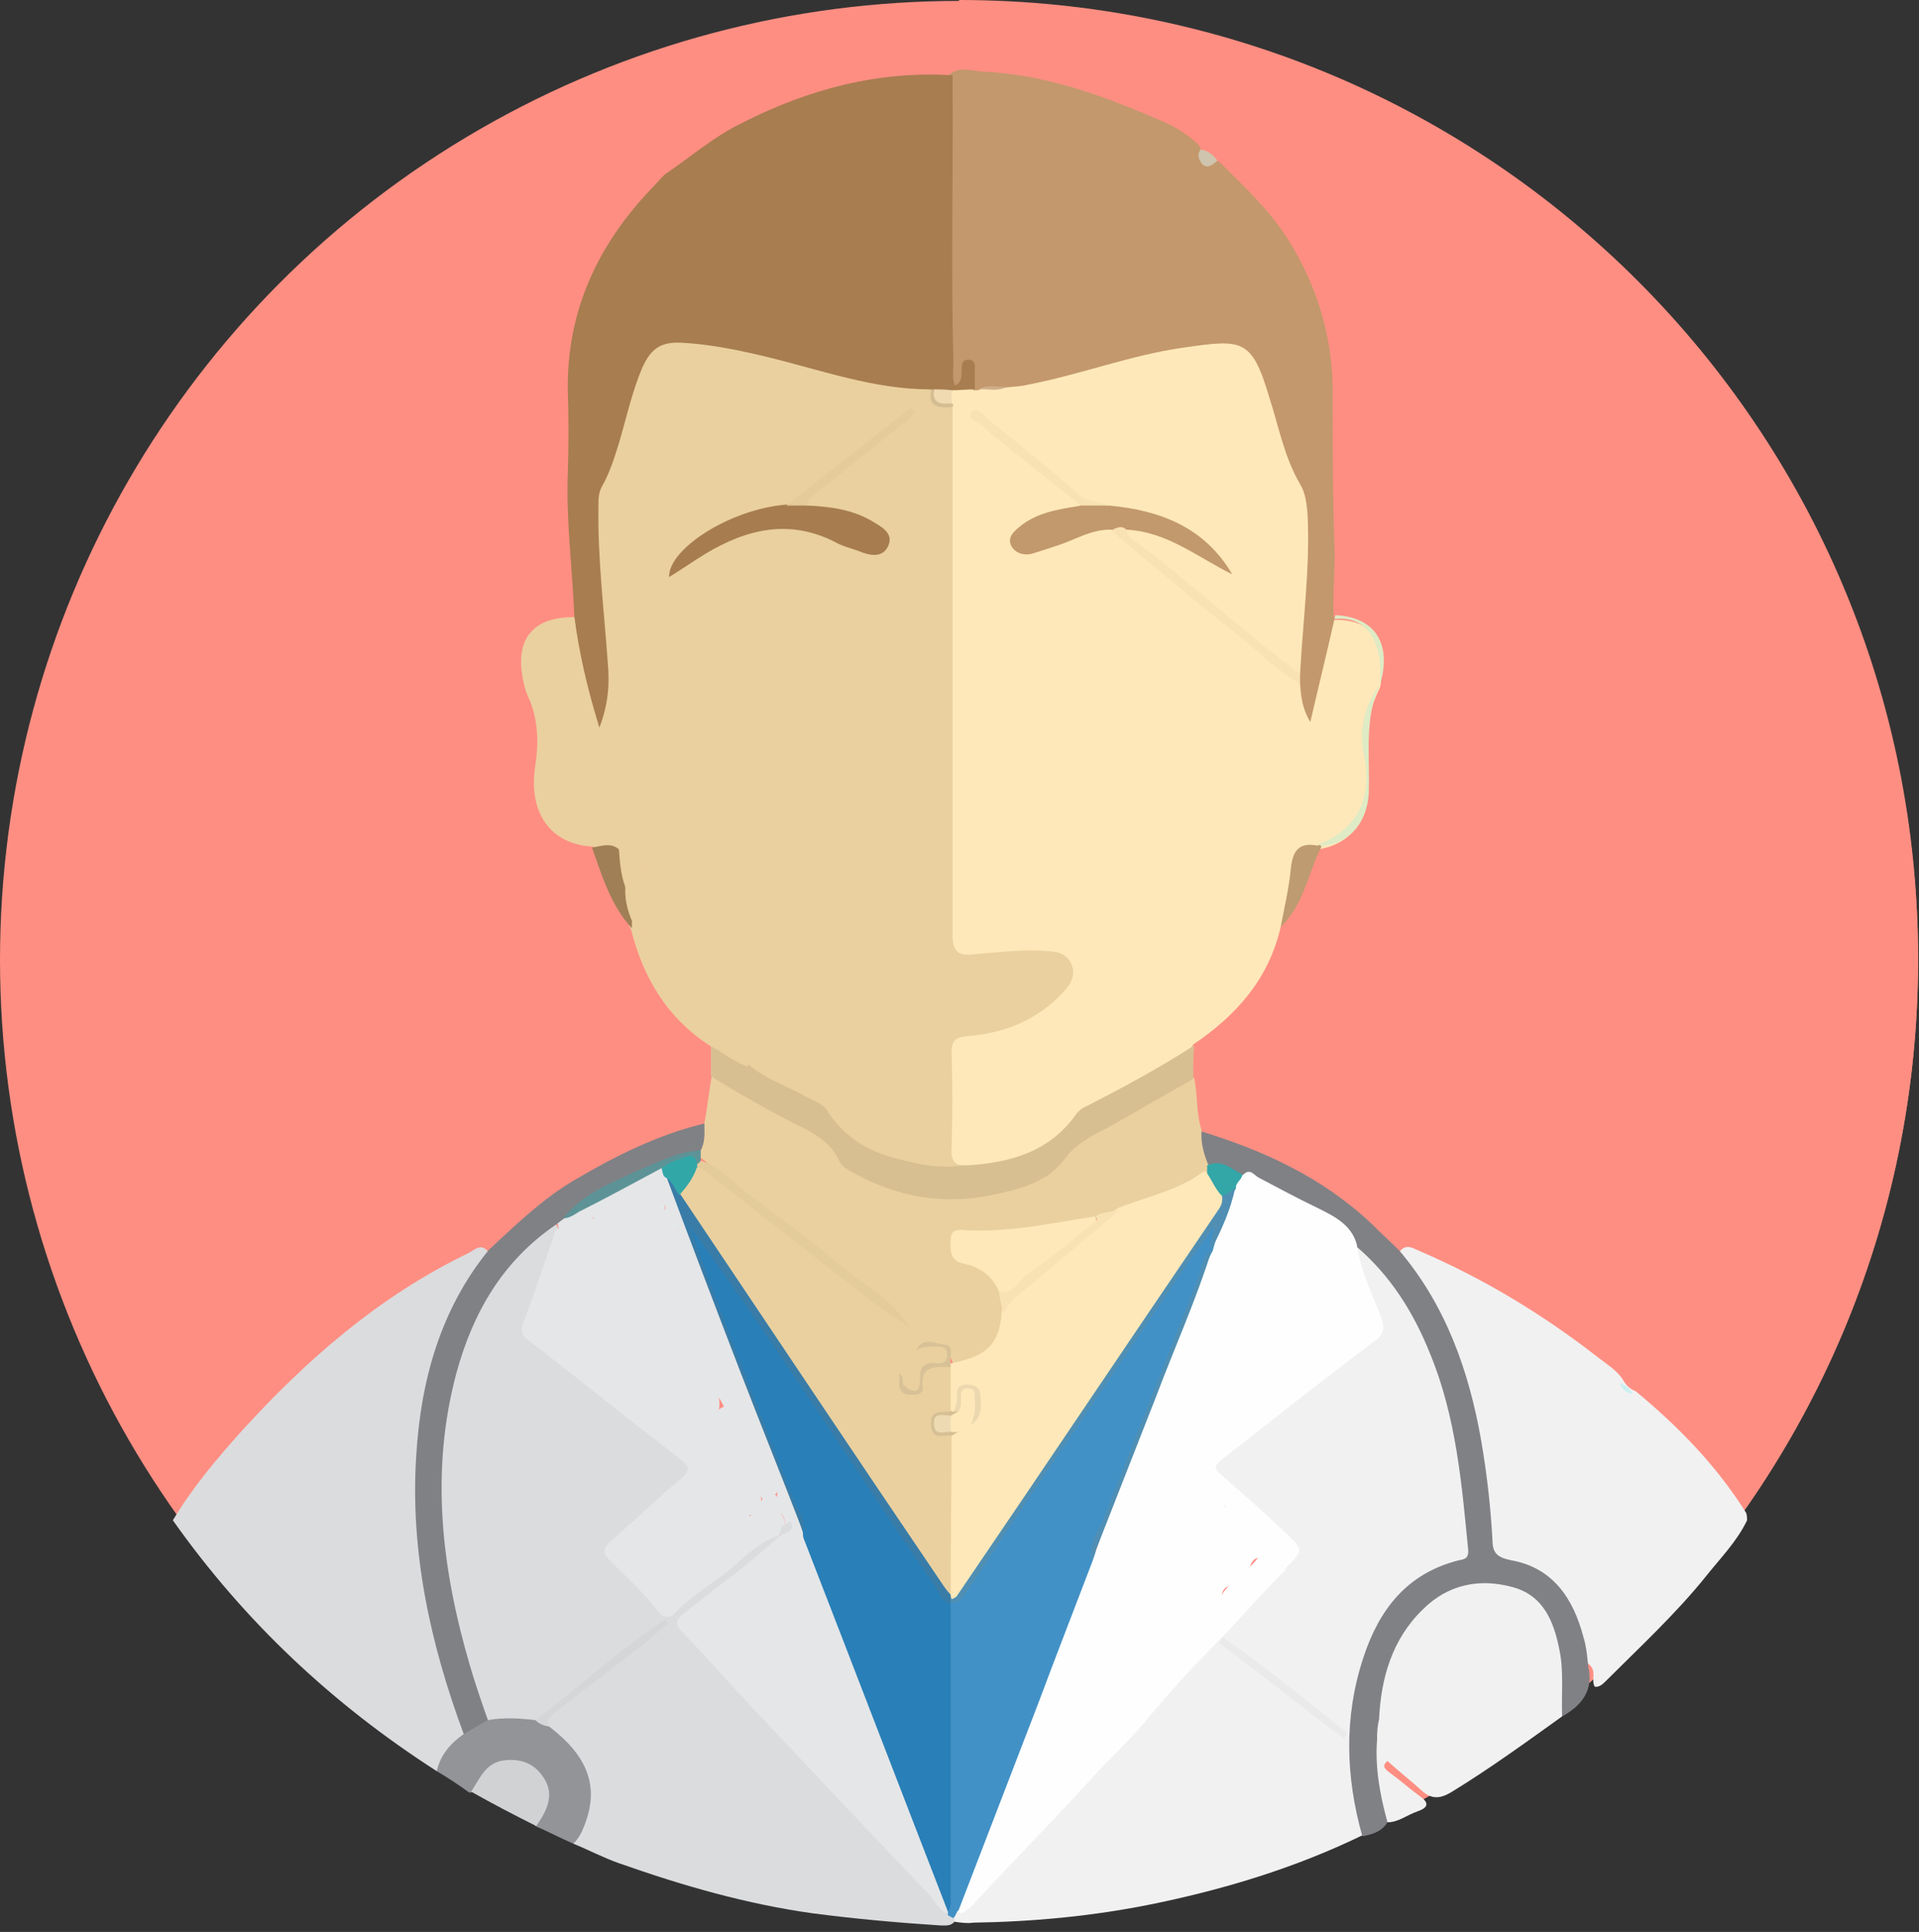 <?xml version="1.0" encoding="utf-8"?>
<!-- Generator: Adobe Illustrator 21.1.0, SVG Export Plug-In . SVG Version: 6.00 Build 0)  -->
<svg version="1.1" id="Layer_1" xmlns="http://www.w3.org/2000/svg" xmlns:xlink="http://www.w3.org/1999/xlink" x="0px" y="0px"
	 viewBox="678 -443.5 206.5 207.9" enable-background="new 678 -443.5 206.5 207.9" xml:space="preserve">
<rect x="678" y="-443.5" width="206.5" height="207.9" fill="#333333" stroke="none"/>
<g>
	<circle fill="#FF8E82" cx="781.2" cy="-340.2" r="103.2"/>
	<path fill="#FF8E82" d="M781.2-443.5L781.2-443.5V-237l0,0c57,0,103.2-46.2,103.2-103.2C884.5-397.3,838.3-443.5,781.2-443.5z"/>
</g>
<g>
	<path fill="#DBDCDE" d="M780.7-236.7c-0.4,0.5-1,0.4-1.5,0.4c-4.6-0.3-9.1-0.7-13.7-1.3c-7.2-1-14.1-3-20.9-5.4
		c-1.7-0.6-3.2-1.4-4.9-2.1c-0.1-0.5,0.2-0.9,0.4-1.4c1.8-4.3,1-7.3-2.5-10.2c-0.2-0.2-0.5-0.4-0.6-0.6c-0.5-0.8-0.3-1.4,0.4-1.9
		c3.8-2.8,7.3-5.9,11.1-8.7c-4.1,2.9-7.8,6.3-11.8,9.2c-0.4,0.3-0.8,0.6-1.3,0.7c-1.7,0-3.3,0.2-5-0.3c-1-0.9-1.3-2.2-1.7-3.4
		c-2.6-8.1-4.1-16.4-3.6-25c0.5-8,2.5-15.5,8-21.7c1.2-1.4,2.5-2.9,4.4-3.4c0.2,0,0.4,0.1,0.5,0.3c0.3,1.2-0.2,2.3-0.6,3.4
		c-0.7,2-1.3,4-2.2,5.9c-0.6,1.3-0.3,2.3,0.9,3.2c5,3.7,9.8,7.6,14.7,11.4c0.3,0.2,0.6,0.5,0.9,0.7c1,0.9,1.2,1.8,0,2.8
		c-2.3,1.9-4.4,4.1-6.7,6.1c-1.4,1.3-1.5,1.5-0.1,2.9c1.3,1.3,2.7,2.6,3.8,4c0.8,1,1.5,0.9,2.5,0.1c2.7-2.3,5.6-4.4,8.4-6.6
		c0.7-0.5,1.3-1.2,2.3-0.8c0.4,1-0.4,1.3-0.9,1.7c-2.7,2.4-5.6,4.5-8.5,6.8c-1.1,0.9-1.1,1.5-0.2,2.5c2.9,3.3,6,6.3,9,9.5
		c6.1,6.6,12.4,13,18.5,19.7c0.1,0.1,0.3,0.3,0.4,0.3c0.3,0.2,0.6,0.4,0.8,0.7C780.8-237,780.8-236.8,780.7-236.7z"/>
	<path fill="#F1F1F1" d="M780.7-236.7c0-0.1,0-0.2,0-0.4c-0.3-0.3-0.2-0.6,0.1-0.9c2.5-2,4.5-4.5,6.6-6.9c2.7-3,5.6-5.8,8.3-8.8
		c4.2-4.7,8.6-9.3,12.9-13.9c2.3-2.4,4.5-5,7-7.3c0.1-0.1,0.2-0.3,0.3-0.4c1.2-1.1,1-1.9-0.1-3c-2.2-2-4.4-3.9-6.5-6
		c-1.4-1.3-1.4-1.8,0-2.9c5.2-4,10.2-8.2,15.5-12.1c1.1-0.8,1.5-1.6,0.9-2.9c-0.8-1.7-1.3-3.6-1.9-5.4c-0.3-0.8-0.9-1.7,0.2-2.4
		c0.9,0.1,1.4,0.9,2,1.5c5.6,6.2,8.1,13.6,9.3,21.7c0.5,3.1,0.7,6.2,1,9.3c0.1,1.1-0.2,1.8-1.2,2.2c-7.7,2.4-10.1,8.6-11.1,15.8
		c-0.6,4-0.1,7.8,0.7,11.7c0.1,0.6,0.3,1.2-0.1,1.8c-7.2,3.5-14.8,5.8-22.6,7.4c-6.4,1.3-12.8,1.9-19.3,2
		C782.1-236.5,781.4-236.6,780.7-236.7z"/>
	<path fill="#DBDCDE" d="M725-252.9c-11.2-7.2-20.7-16.1-28.4-27c2.1-3.5,4.7-6.6,7.4-9.6c7-7.7,14.8-14.5,24.3-19.1
		c0.7-0.3,1.5-1.3,2.3-0.1c-0.1,0.5-0.3,0.9-0.6,1.3c-4.7,6.8-6.5,14.4-6.7,22.6c-0.2,8.3,1.4,16.4,4,24.2c0.3,1,0.8,2.1,0.9,3.2
		C727.4-255.6,726.1-254.3,725-252.9z"/>
	<path fill="#F1F1F1" d="M866-279.9c-1.1,2.3-2.9,4.1-4.4,6c-3.3,4.1-7.2,7.7-10.9,11.4c-0.3,0.3-0.7,0.6-1.1,0.5
		c-0.4-0.7,0.2-1.6-0.5-2.3c-0.9-0.7-0.8-1.7-1-2.7c-1-4.4-3.3-7.5-8-8.3c-1.7-0.3-1.8-1.6-1.9-2.9c-0.2-3.2-0.5-6.5-1.1-9.7
		c-1.2-7-3.3-13.7-7.8-19.4c-0.3-0.4-0.7-0.9-0.7-1.5c0.7-0.9,1.4-0.4,2.1-0.1c7,3,13.4,6.9,19.3,11.5c0.9,0.7,1.9,1.3,2.6,2.3
		c0.3,0.6,0.8,1.1,1.4,1.3c4.6,3.8,8.7,8,11.9,13.1C866-280.4,866-280.1,866-279.9z"/>
	<path fill="#F1F1F1" d="M846.1-258.8c-3.9,2.8-7.9,5.7-12,8.2c-1.2,0.7-2.1,0.7-3.1-0.2c-1.2-1.1-2.5-2.1-3.7-3.2
		c-1.1-0.3-1.2-1.2-1.3-2.2c0-0.7,0-1.4,0-2.2c0.2-4.9,1.4-9.3,5.2-12.7c2.8-2.4,6-3.2,9.6-2.3c1.5,0.4,2.8,1.1,3.6,2.4
		C846.8-267.2,847.1-263.1,846.1-258.8z"/>
	<path fill="#808185" d="M846.1-258.8c-0.1-2.4,0.2-4.8-0.3-7.2c-0.6-3-1.7-5.8-5-6.7c-3.6-1-7-0.3-9.7,2.4
		c-3.3,3.2-4.5,7.4-4.7,11.8c-0.7,3,0.5,5.9,0.9,8.8c0.1,0.8,0.4,1.6,0,2.3c-0.6,1-1.6,1.3-2.7,1.5c-1.8-6.4-2-12.8,0.1-19.2
		c1.7-5.2,4.7-9.1,10.3-10.5c0.6-0.1,1-0.2,1-1c-0.7-7.2-1.3-14.4-4.1-21.2c-1.8-4.5-4.3-8.5-8.1-11.7c-0.2,0-0.4,0-0.5-0.1
		c-3-3.9-7.6-5.2-11.8-7.1c-1.3-0.6-2.6-1.1-4-1.4c-0.7-1.2-1.2-2.3-0.4-3.7c6.9,2.1,13.2,5,18.5,10c1,1,2,1.9,3,2.9
		c5,5.9,7.5,13,8.8,20.5c0.6,3.5,1,7,1.2,10.6c0,1.4,0.5,1.9,2,2.2c4.5,0.8,6.7,4.1,7.8,8.3c0.3,1,0.4,2,0.5,3.1
		C849.5-261.7,848.3-260,846.1-258.8z"/>
	<path fill="#939498" d="M725-252.9c0.4-1.8,1.5-3,2.9-4c0.5-1.1,1.4-1.6,2.6-1.5c1.7-0.3,3.4-0.2,5.1,0c0.6,0,1.1,0.3,1.5,0.7
		c4.2,3.2,5.4,6.5,3.8,10.6c-0.3,0.8-0.6,1.4-1.2,2c-1.4-0.6-2.7-1.3-4.1-1.9c-0.2-0.7,0.3-1.3,0.5-1.9c0.7-1.8,0.1-3.4-1.5-4.2
		c-1.5-0.8-3.5-0.4-4.6,1.1c-0.4,0.5-0.5,1.4-1.5,1.4C727.4-251.4,726.2-252.2,725-252.9z"/>
	<path fill="#D1D2D4" d="M728.7-250.7c1-1.5,1.6-3.3,3.9-3.4c1.7-0.1,3,0.5,3.9,1.9c1,1.5,0.6,2.9-0.2,4.3c-0.2,0.3-0.4,0.6-0.6,0.9
		C733.3-248.2,731-249.4,728.7-250.7z"/>
	<path fill="#F0F1F0" d="M827.3-247.4c-1-3.7-1.6-7.3-0.8-11.1c0.2,1.5-0.4,3.2,0.8,4.5c-0.7,0.6-0.2,0.9,0.3,1.3
		c1.1,0.8,2.1,1.7,3.2,2.5c1,0.7,0.9,1.2-0.2,1.6C829.4-248.2,828.5-247.4,827.3-247.4z"/>
	<path fill="#E5E6E8" d="M761.9-278.3c-2,0.6-3.5,2.1-5,3.4c-2,1.7-4.4,3-6.2,4.9c-0.5,0.6-1.3,0.7-1.9-0.1
		c-1.6-2.1-3.5-3.8-5.3-5.6c-0.9-0.9-0.3-1.5,0.4-2.1c2.5-2.2,4.9-4.5,7.4-6.6c1.1-0.9,0.8-1.4-0.1-2.1c-3.7-2.8-7.3-5.7-11-8.6
		c-1.8-1.4-3.5-2.8-5.4-4.2c-0.9-0.6-0.7-1.3-0.4-2.1c1.2-3.2,2.3-6.5,3.4-9.7c0.2-0.1,0.4-0.3,0.7-0.3c1.1-0.1,1.7-1.4,2.7-1.3
		c1,0,1,1.6,2.3,1.8c-1-0.6-0.7-1.3-0.3-2c0.4-0.6,0.5-1.7,1.7-1.2c0.1,0,0.1,0,0-0.1c-0.4-0.5-0.1-0.8,0.3-1c0.5-0.3,1-0.6,1.5-0.2
		c0.5,0.4,0.9,0.7,1.6,0.8c1.5,0.2,1.7,0.9,0.5,2.3c0.9,0,1.6,0.2,2,1c0,0.2,0,0.3,0,0.5c-0.4,1.9-0.7,3.8-1.6,5.6
		c0.2-1.1,0.7-2,1.8-2.5c0.5-0.2,1-0.1,1.3,0.2c0.3,0.3,0.5,0.8,0.3,1.2c-0.9,1.5,0.1,2.5,1,3.5c0.3,0.3,0.6,0.6,0.9,0.9
		c0.8,1.2,0.7,1.8-0.6,2.6c-0.3,0.2-0.5,0.3-0.5,0.7c0.3,0.5,0.6,0.1,0.9,0c0.4-0.2,0.8-0.7,1.3-0.2c0.4,0.4,0.2,0.9,0.1,1.4
		c-0.3,1.3-1.3,2.6-0.5,4.1c0.1,0.1,0.2,0.3,0.2,0.5c0.1,1.1-0.1,1.7-1.6,1.2c1.6,0.8,1.7,2.3,2.2,3.8c1.2-1.4,2.2-1,3.4,0.1
		c0.9,0.8,1.3,1.9,2,2.8c0.5,0.7,0.8,1.6,0,2.2c-0.9,0.7-1.1-0.6-1.9-0.9c0.5,1.2,0.9,2.3-0.9,3.2c1.7,0.4,3.4-1.7,3.9,0.9
		c0,0.5-0.1,0.9-0.5,1.2C762-278.4,761.9-278.4,761.9-278.3z"/>
	<path fill="#E5E6E8" d="M756.6-292c-2.8-2-2.2-3.2-1.8-4.2c0.4-0.9,0.5-1.7,0.7-2.6c-1,0.1-1.3,1.6-2.5,1c-0.4-0.2-0.5-0.7-0.4-1.1
		c0.3-1.1,1.2-1.2,2.1-1.2c0.1-2-2-2.3-2.5-3.9c-0.3-0.9-1.2-1.7,0.1-2.5c0.3-0.2,0.2-0.5,0-0.8c-0.2-0.3-0.5-0.5-0.9-0.2
		c-0.9,0.5-1.4,1.1-1.3,2.2c0,0.4,0.2,1-0.3,1.3c-0.1,0.1-0.4-0.1-0.5-0.2c-0.3-0.4-0.7-0.9-0.4-1.5c0.1-0.3,0.3-0.6,0.4-0.8
		c0.5-1.1,1.1-2.2,0.9-3.5c-0.1-0.5,0.2-0.9,0.7-1.2c0.2,0.2,0.2,0.5,0.2,0.7c0-0.3,0-0.5-0.2-0.7c-0.5-0.3-0.6-1.2-1.6-0.7
		c-0.5,0.2-1.2-0.3-1.2-0.8c-0.1-1,0.6-0.3,1-0.4c0.3-0.1,0.6-0.3,0.5-0.6c-0.1-0.5-0.5-0.9-0.9-0.6c-0.9,0.6-1.2,0.3-1.6-0.5
		c-0.6-1-1.1,0-1.7,0.1c0.5,0.6,1.8,0.7,1.3,1.5c-0.7,0.9-1.3-0.3-2-0.6c-0.2,0.4-0.4,0.9-0.7,1.2c-0.4,0.6-0.8,1,0.3,1.2
		c0.6,0.2,0.6,0.8,0.3,1.2c-0.5,0.7-0.9,0.1-1.1-0.3c-0.4-0.7-1.8-0.2-1.6-1.7c0.1-0.6-0.6-0.2-1,0.1c-0.8,0.6-1.6,1.5-2.8,0.8
		c0-0.2,0-0.3-0.1-0.5c0-0.6,0.4-0.8,0.8-1c3-1.5,5.9-3.2,8.9-4.8c0.6-0.3,1.1-0.8,1.9-0.4c0.4,0.3,0.5,0.8,0.7,1.2
		c4.7,12.2,9.4,24.3,14,36.4c0.2,0.5,0.5,1,0.7,1.5c3.6,9.7,7.4,19.2,11.1,28.8c1.3,3.4,2.7,6.9,3.9,10.3c0.2,0.6,0.5,1.1,0.5,1.8
		c0,0.2-0.1,0.4-0.3,0.5c-1.2-0.3-1.6-1.5-2.3-2.2c-5.8-6.1-11.6-12.2-17.4-18.4c-3.1-3.2-6-6.6-9.1-9.8c-0.9-0.9-0.6-1.3,0.2-2
		c3.5-2.8,7.2-5.4,10.5-8.5c0,0,0,0,0,0c0.2-0.2,0.3-0.4,0.5-0.5c0.9-0.4,0.1-0.5-0.1-0.6c-0.2-1.6-1-1.3-1.9-0.6
		c-0.5,0.5-1,0.8-1.5,0.2c-0.5-0.6-0.6-1.5,0.3-1.8c0.9-0.3,0.7-0.6,0.2-1c-0.1-0.1-0.1-0.2-0.2-0.3c-0.2-0.6-0.5-1.3,0-1.7
		c0.6-0.4,0.9,0.4,1.3,0.8c0.3,0.3,0.4,0.7,0.9,1.5c0.3-2.3-0.9-3.4-1.9-4.5c-0.3-0.3-0.7-0.5-0.9-0.8c-0.7-1.1-1.2-0.6-1.7,0.2
		c-0.2,0.3-0.2,0.8-0.7,0.7c-0.6,0-0.6-0.6-0.7-1c-0.3-1.4-0.2-3-2.1-3.5c-0.5-0.1-0.5-0.7-0.2-1.1c0.3-0.4,0.6-0.1,0.9,0.2
		C755.6-291,755.1-292.5,756.6-292c-0.1,0.2-0.3-0.3-0.1-2.7c-0.2,0-0.2,0.2-0.3,0.3c-0.6,0.8-0.6,0.9-0.2,1.3
		c0.6,0.6,0.1,1.6,0.6,2.2C757-290.4,757.7-291.4,756.6-292z"/>
	<path fill="#4291C6" d="M780-237.4c0-0.1,0-0.3,0-0.4c-0.7-10.8-0.3-21.6-0.2-32.4c0-0.2,0.1-0.4,0.2-0.6c3.6-4.2,6.5-9.1,9.6-13.7
		c2.7-4.1,5.6-8,8.3-12.1c3-4.6,6.2-9.2,9.3-13.7c0.1-0.2,0.2-0.3,0.3-0.5c0.3-0.3,0.6-1,1.1-0.7c0.6,0.2,0.4,0.8,0.3,1.3
		c-0.1,0.4-0.1,0.7-0.2,1.1c0,0.2-0.1,0.4-0.2,0.5c-1.6,3.8-3.2,7.6-4.6,11.4c-2.4,6.5-5,12.9-7.6,19.3c-0.3,0.7-0.5,1.4-0.4,2.1
		c-0.6,3-2,5.8-3.1,8.7c-3.5,8.9-6.9,17.9-10.4,26.8c-0.4,0.9-0.6,1.9-1.4,2.5c-0.1,0.2-0.2,0.5-0.4,0.7
		C780.5-237.1,780.2-237.3,780-237.4z"/>
	<path fill="#808185" d="M738.6-312.3c-0.3,0.2-0.5,0.4-0.8,0.6c-5.7,3.9-8.9,9.4-10.7,16c-2.8,10.5-1.6,20.9,1.4,31.2
		c0.6,2.1,1.3,4.1,2,6.1c-0.9,0.5-1.7,1-2.6,1.5c-3.6-9.7-5.8-19.7-5.1-30.1c0.5-8,2.6-15.6,7.8-22c2.9-2.7,5.8-5.5,9.2-7.5
		c4.4-2.6,9-4.9,14-6.1c0.7,1,0.6,2-0.1,2.9c-2,1.2-4.4,1.4-6.5,2.5C744.3-315.7,741.3-314.3,738.6-312.3z"/>
	<path fill="#D5D6D8" d="M737.1-257.7c-0.6-0.1-1.1-0.3-1.5-0.7c4.7-3.5,9-7.6,14-10.8c0.1,0.1,0.2,0.3,0.3,0.4
		c-0.9,0.7-1.7,1.5-2.6,2.2c-3.2,2.5-6.4,4.9-9.6,7.4C737.3-258.7,736.7-258.5,737.1-257.7z"/>
	<path fill="#FEFEFE" d="M781.1-237.8c2.9-7.5,5.8-15.1,8.7-22.6c1.9-5.1,3.9-10.2,5.8-15.2c1.5-4.7,3.5-9.2,5.2-13.7
		c2.2-5.8,4.5-11.6,6.7-17.5c0.3-0.7,0.6-1.4,1-2.1l0,0c0.6-2.3,1.4-4.5,2.1-6.7c0.1-0.7,0.5-1.2,1.2-1.5c0.7-0.7,1.1,0,1.6,0.3
		c2.1,1.1,4.1,2.2,6.2,3.2c1.8,0.9,3.8,1.8,4.4,4c0.4,2.8,1.6,5.2,2.6,7.8c0.4,1.2,0.4,1.9-0.8,2.7c-5.6,4.2-11,8.5-16.5,12.8
		c-0.6,0.5-0.7,0.9,0,1.4c2.4,2.1,4.8,4.2,7.1,6.4c1.9,1.8,1.9,1.8-0.1,3.8c-1.3-1.4-2-3.3-3.5-4.7c-0.1-0.1-0.2-0.4-0.3-0.4
		c-2.1-0.6-3.3-2.4-4.8-3.6c-0.6-0.5-1.3-0.8-1.6-1.5c-0.5-1.2-1.5-1.1-2.5-1c-1.1,0.1-1.3,1-1.4,1.9c-0.2,2.4-0.2,4.8,0.2,7.2
		c0,0.2,0,0.6,0.2,0.7c1.9,0.2,1.9,2,2.6,3.2c0.7,1.3,2.5,1.2,3.4,2.3c0.1,0.2,0.4-0.1,0.5-0.3c0.1-0.2,0.1-0.5,0.2-0.7
		c1-1.8,2.9-2.7,4.1-4.3c0.8-1.1,2.1,0.4,3,1.3c-2.4,2.3-4.6,4.9-6.9,7.3c-2.7,2.7-5.3,5.5-7.8,8.5c-2.1,2.6-4.6,4.8-6.8,7.3
		c-4.1,4.5-8.5,8.9-12.6,13.4C781.8-238,781.6-237.3,781.1-237.8z"/>
	<path fill="#EAEAEA" d="M809.6-267.3c4.6,3.2,9,6.8,13.4,10.3c-0.1,0.2-0.3,0.4-0.4,0.6c-4.5-3.4-8.9-6.9-13.4-10.3
		C809.3-266.9,809.4-267.1,809.6-267.3z"/>
	<path fill="#CBF0F0" d="M852.3-294.7c0.6,0.3,1.1,0.6,1.4,1.2C853-293.6,852.5-294,852.3-294.7z"/>
	<path fill="#FEE8B9" d="M815.8-343.7c-1.3,5.6-4.8,9.5-9.4,12.6c-0.7,1.5-2.3,2-3.5,2.8c-1.4,0.9-2.8,1.7-4.3,2.4
		c-2.2,1.1-4,2.4-5.8,4.1c-3,3-6.9,4.1-11.1,4.1c-1.2,0-1.8-0.7-1.8-1.8c-0.2-3.7-0.2-7.4-0.1-11.1c0-1.4,1.1-1.8,2.3-1.9
		c2.8-0.3,5.4-1.1,7.7-2.8c0.9-0.6,1.6-1.3,2.2-2.2c0.9-1.5,0.5-2.5-1.2-2.8c-1.9-0.3-3.8-0.2-5.7,0c-4.8,0.6-5.4,0.1-5.4-4.7
		c0-17,0-34,0-51.1c0-1-0.1-2.1,0.2-3.1c0.2-0.4,0.2-0.7,0.1-1.1c-0.1-0.5-0.1-1,0.3-1.4c0.8-0.5,1.6-0.4,2.4-0.4c0.2,0,0.4,0,0.6,0
		c1,0,2,0.1,3-0.3c4.6-0.7,9.1-2.1,13.6-3.2c2.8-0.7,5.6-1.3,8.5-1.5c3-0.2,4.5,0.6,5.7,3.4c0.6,1.4,1,2.8,1.4,4.2
		c0.8,2.8,1.6,5.7,3,8.3c0.5,0.8,0.7,1.7,0.7,2.7c0,4.2,0.3,8.5-0.5,12.7c-0.3,1.5-0.1,3.1-0.5,4.6c-0.8,1.1-1.4,0.2-2-0.2
		c-2.7-2-5.2-4.2-7.8-6.3c-3-2.5-6.1-4.9-9-7.5c-0.4-0.3-1.3-0.6-0.4-1.4c2.4-0.5,4.4,0.8,6.4,1.8c1.4,0.7,2.7,1.6,4.1,2.5
		c-3-4.1-7.4-5.5-12.2-6.2c-1.9-0.1-3.4-1.1-4.9-2.3c-2.9-2.5-5.9-4.8-8.8-7.2c3.2,2.5,6.3,5.1,9.4,7.7c0.5,0.4,1.5,0.6,1.2,1.6
		c-1,0.7-2.2,0.6-3.3,1c-1.1,0.3-2.1,0.8-2.9,1.5c-0.4,0.3-0.8,0.7-0.5,1.3c0.2,0.5,0.7,0.6,1.2,0.6c1.5-0.1,2.8-0.8,4.2-1.3
		c1.5-0.5,2.9-1.4,4.6-1c4.7,3.6,9.2,7.5,13.8,11.2c2.3,1.9,4.8,3.6,6.9,5.8c0.3,0.7,0.4,1.5,0.6,2.4c0.7-2.7,1.4-5.3,1.9-8
		c0.1-0.7,0.1-1.5,1.1-1.6c3.2,0,4.8,1.6,4.8,4.9c0,0.8,0.1,1.6-0.1,2.4l0,0c-1.3,2.6-1.8,5.3-1.4,8.3c0.2,1.8,0.2,3.6-0.5,5.4
		c-0.9,2.3-2.5,3.3-4.7,3.7c-1.7,0.3-2.2,1.5-2.4,3.1C817.2-347.3,816.9-345.4,815.8-343.7z"/>
	<path fill="#C3986C" d="M821.6-376.9c-0.8,3.6-1.7,7.2-2.6,11.1c-0.9-1.5-1-2.8-1.1-4.1c-0.2-0.4-0.3-0.8,0-1.1
		c0.3-5.7,1.1-11.5,0.8-17.2c-0.1-1.1-0.2-2.2-0.8-3.2c-1.7-2.9-2.3-6.2-3.3-9.3c-1.9-6.4-2.9-6.3-9.2-5.4c-5.7,0.8-11.1,2.9-16.8,4
		c-0.8,0.2-1.6,0.2-2.4,0.3c-1,0.4-2-0.1-3,0.3l-0.2,0l-0.2,0c-0.7-0.5-0.4-1.4-0.7-2c-0.7,0.5-0.3,2.4-2,1.4
		c-0.5-0.6-0.5-1.4-0.5-2.1c-0.1-9.6-0.1-19.3-0.1-28.9c0-0.7,0-1.4,0.3-2c1.1-1.4,2.6-0.8,3.9-0.7c6.9,0.3,13.3,2.7,19.5,5.4
		c1.4,0.6,2.6,1.4,3.7,2.4c0.1,0.1,0.2,0.3,0.3,0.5c0.1,0.9,0.2,1.8,1.5,1.3c0.2,0,0.3,0,0.5,0.1c2.6,2.6,5.3,5.1,7.3,8.2
		c3.1,4.9,4.8,10.2,4.9,16c0,5.7,0,11.4,0.2,17.1c0.1,2.5-0.2,5.1-0.1,7.7C821.9-377.1,821.8-377,821.6-376.9z"/>
	<path fill="#EAD09F" d="M753.4-319.7c0.5-0.9,0.4-1.9,0.4-2.9c0.3-1.7,0.5-3.4,0.8-5.2c0.7-0.2,1.2,0.2,1.7,0.5
		c3,1.9,6.2,3.5,9.3,5.2c0.7,0.4,1.5,0.7,1.9,1.4c1.9,3.2,5.1,4.2,8.4,5c3.7,0.9,7.3,0.6,10.9-0.4c2.4-0.7,4.5-1.9,6.1-3.9
		c0.7-0.9,1.6-1.5,2.6-2c3-1.5,6-3.1,8.8-5c0.6-0.4,1.3-1.1,2.2-0.5c0.4,1.8,0.2,3.8,0.8,5.6c-0.1,1.3,0.2,2.5,0.7,3.7
		c0.3,0.2,0.3,0.4,0.3,0.7c-0.6,1.2-1.7,1.5-2.8,2c-2.2,1-4.6,1.7-6.9,2.5c-0.9,0.3-1.9,0.4-2.8,0.7c-4.3,1-8.6,1.7-13,1.6
		c-0.6,0-1.4-0.1-1.6,0.8c-0.2,1,0.4,1.5,1.2,1.8c1.6,0.7,3.1,1.5,3.7,3.3c0.2,0.8,0.5,1.6,0.5,2.4c0.1,3.7-3.2,6.3-6,5.7
		c-0.6-1.6-1.7-2.3-3.4-1.8c-0.2,0.1-0.5,0.1-0.4,0.4c-0.7,1.2-0.3,2.7-1.2,3.8c-0.9-0.1-0.4-0.7-0.5-1c0,0.4-0.1,1,0.6,1.1
		c0.7,0.1,1-0.4,1.3-1.1c0.7-2,1.8-2.4,3.7-1.2c0.5,1.5,0.3,2.9,0.1,4.4c-0.3,0.9-2,0.4-1.9,1.6c0.1,1,1.6,0.6,1.9,1.5
		c0.5,1.4,0.3,2.9,0.3,4.4c-0.1,4,0.2,8-0.2,12c-0.2,0.8-0.7,1-1.3,0.4c-0.5-0.4-0.8-0.9-1.1-1.5c-8.7-13.1-17.5-26-26.2-39.1
		c-0.5-0.7-1-1.4-1.2-2.3c0.3-1.3,1.2-2.2,1.9-3.2c0.9-0.4,1.4,0.2,2,0.7c5.9,4.6,11.9,9.2,17.9,13.9c0.7,0.6,1.6,0.9,2.2,1.6
		c-7.3-5.6-14.6-11.2-21.8-16.9C753-319.1,753.1-319.4,753.4-319.7z"/>
	<path fill="#D7BF91" d="M806.4-327.4c-2.3,1.3-4.7,2.7-7,4c-0.7,0.4-1.4,0.8-2.1,1.2c-1.8,0.9-3.6,1.8-4.8,3.5
		c-1.9,2.5-4.9,3.2-7.8,3.8c-5.2,1.1-10.1,0.2-14.7-2.3c-0.7-0.4-1.4-0.7-1.7-1.4c-1.2-2.6-3.8-3.4-6-4.6c-2.6-1.4-5.3-2.9-7.8-4.5
		c0-1.1,0-2.2,0-3.3c1.8-0.1,2.8,1.4,4.3,1.9c1.2,0.8,2.5,1.5,3.9,2.1c2.3,1.1,4.5,2.3,6.2,4.5c1.6,2,4,2.9,6.4,3.4
		c2.3,0.4,4.6,1.1,6.9,1c4.6-0.3,8.8-1.5,11.6-5.5c0.3-0.4,0.7-0.7,1.2-0.9c3.9-2,7.8-4.1,11.5-6.5
		C806.4-329.9,806.4-328.6,806.4-327.4z"/>
	<path fill="#BE9B70" d="M815.8-343.7c0.4-2.1,0.9-4.2,1.1-6.3c0.2-1.9,0.8-2.9,2.9-2.5c0.2-0.2,0.3-0.1,0.4,0.1
		c-1.3,2.6-1.8,5.6-3.7,7.9C816.3-344.2,816-344,815.8-343.7z"/>
	<path fill="#DEEBC5" d="M820.2-352.5c-0.1,0-0.3-0.1-0.4-0.1c4.2-1.6,5.9-4.9,5-9.5c-0.6-2.8,0-5.4,1.7-7.8
		c-1.7,3.7-1.1,7.5-1.2,11.3C825.3-355,823.1-352.6,820.2-352.5z"/>
	<path fill="#DEEBC5" d="M821.6-376.9c0-0.1,0.1-0.3,0.1-0.4c4.3,0.2,6.1,3.1,4.8,7.5c0-1,0.1-2.1-0.1-3.1
		C826-374.9,824.9-377.2,821.6-376.9z"/>
	<path fill="#33A6A8" d="M807.9-317.4c0-0.2,0-0.5,0-0.7c1.6-0.7,2.6,0.4,3.8,1c-0.1,0.6-0.8,0.9-0.7,1.5c-0.4,0.6-0.7,1.2-1.6,1
		C808.3-315.2,807.8-316.2,807.9-317.4z"/>
	<path fill="#EAD09F" d="M782.2-318.2c-2.8,0.6-5.4,0-8-0.7c-3-0.8-5.5-2.4-7.2-5.1c-0.5-0.8-1.4-1-2.1-1.4
		c-2.1-1.2-4.4-1.9-6.3-3.5c-0.4-0.4-0.6-1.1-1.3-1.3c-0.5-0.1-1-0.6-0.9-1.1c0.2-0.7,0.9-0.5,1.4-0.5c0.3,0,0.5,0.1,0.8,0.2
		c0.1-0.9,0-1.8,0.1-2.6c-0.1,1,0.3,2.3-1.5,2.4c-0.9,0-1.2-0.3-0.9-1c0.4-1.2,0.2-2-1-2.5c-1.1-0.4-0.9-1.3-0.7-2.2
		c0.1-0.4,0.3-0.9-0.2-1.1c-0.4-0.2-0.7,0.2-0.9,0.5c-0.4,0.5-1,0.7-1.4,1.1c-0.6,0.6-1.2,0.7-1.7,0c-0.5-0.7-0.9-1.4-0.1-2.1
		c0.4-0.4,0.9-0.8,1.5-1.1c0.3-0.1,0.5-0.3,0.5-0.7c0-0.2-0.2-0.3-0.4-0.3c-0.3,0-0.6,0.1-0.8,0.4c-0.1,0.3-0.1,0.6-0.3,0.9
		c-0.3,0.8-1,1.2-1.7,1.1c-0.8,0-0.8-0.9-0.9-1.4c-0.2-0.6-0.2-1.2-0.6-1.7c-0.7-0.9-1-1.8,0.5-2.2c0.2-0.1,0.3-0.2,0.4-0.3
		c0.4-0.5,0.3-1,0-1.4c-0.7-1.2,1.1-3.1-1.1-3.8c-0.2-0.1-0.3-0.2-0.4-0.3c-1.2-1.9-1.2-2.2,0.3-2.9c-1.2-0.3-1.7,1.3-2.8,1
		c-0.9-0.1-1.9-0.1-2.7-0.6c-4.5-0.2-7-3.6-6.2-8.7c0.4-2.6,0.3-5.1-0.8-7.5c-0.4-0.9-0.6-2-0.7-3c-0.3-3.6,1.7-5.5,5.7-5.5
		c0.8,0.5,0.8,1.4,0.9,2.1c0.5,2.5,1.1,5,1.8,7.8c0.5-1.7,0.5-3.2,0.4-4.8c-0.4-5.3-1.1-10.6-1-16c0-1.5,0.3-2.9,0.9-4.3
		c1.3-2.8,2-5.8,2.8-8.8c1.6-5.6,3-6.6,8.9-5.8c3.8,0.5,7.5,1.5,11.1,2.5c4.1,1.2,8.4,1.8,12.6,2.5c0.4,1.1,1.3,1.6,2.3,2.1
		c0,18.9,0,37.9,0,56.8c0,1.7,0.4,2.4,2.2,2.2c2.4-0.2,4.9-0.5,7.3-0.4c1.3,0.1,2.7,0,3.3,1.5c0.6,1.4-0.4,2.5-1.3,3.4
		c-2.7,2.7-6.1,4-9.9,4.3c-1.3,0.1-1.7,0.5-1.7,1.7c0.1,3.4,0.1,6.9,0,10.3C780.3-318.5,780.8-317.9,782.2-318.2z"/>
	<path fill="#A87D50" d="M778.1-401.6c-6.1,0-11.8-2.1-17.6-3.5c-2.9-0.7-5.8-1.3-8.8-1.5c-2.5-0.2-3.6,0.5-4.6,2.7
		c-1.1,2.6-1.7,5.4-2.5,8.1c-0.5,1.6-1,3.2-1.8,4.6c-0.4,0.7-0.4,1.4-0.4,2.1c-0.1,5.7,0.6,11.2,1,16.9c0.2,2.2,0.1,4.4-0.9,7
		c-1.3-4.2-2.2-8.1-2.7-12c-0.2-5.1-0.9-10.3-0.7-15.4c0.1-3,0.1-6,0-9c-0.1-8.4,3.2-15.5,8.9-21.5c0.5-0.5,1-1.1,1.5-1.6
		c2.8-1.9,5.3-4.1,8.4-5.6c7.1-3.6,14.6-5.6,22.6-5.1c0.1,10.3-0.2,20.6,0.1,30.8c0,0.9-0.2,1.8,0.2,2.7c-0.5,0.5-1.2,0.5-1.9,0.6
		c-0.1,0-0.2,0-0.3,0C778.4-401.4,778.2-401.5,778.1-401.6z"/>
	<path fill="#EAD09F" d="M747-349.8c2.1-0.1,2.4,0.2,1.9,2.1c-0.1,0.5-0.2,1,0,1.6c0.8,2,0.6,2.3-1.9,2.8c1.4,1.2,1.8,2.7,1.8,4.3
		c0.9-0.4,2-0.4,1.5-1.8c-0.2-0.8,0.7-0.9,1.2-1c0.6-0.1,1.3,0,1.4,0.8c0.2,0.7-0.1,1.1-0.9,1.4c-1.1,0.4-2.7,0.6-1.5,2.4
		c0.2,0.3,0.7,0.5,0.7,0.4c-0.1-1.3,1.6-0.7,1.8-1.7c0.1-0.8,0.8-1.1,1.6-0.8c0.8,0.3,0.8,1.2,0.5,1.7c-0.8,1.5-0.4,2,1.2,2.2
		c0.9,0.1,0.9,2.1,0.1,3.1c1.7,0.3,2,0,1.7-1.7c-0.1-0.5-0.5-0.9,0.1-1.3c0.2-0.1,0.5-0.1,0.7,0c0.6,0.3,0.2,0.8,0.1,1.3
		c-0.1,1.1-0.4,2.3,0.8,3.5c-1.4,0-2.1-1.4-3.3-0.6c0.6,0.8,2.2,0.9,2,2.4c-1.5-0.5-2.6-1.5-4-2.2c-4.7-3-7.3-7.4-8.6-12.6
		c-0.2-0.2-0.2-0.5-0.1-0.7c0.6-1.2,0.1-3-1-3.8c-0.5-1.3-1.2-2.5-0.2-3.9c1-0.4,1.7-1.4,2.9-1.4c0.7,0,0.9,0.4,1,0.9
		c0.1,0.4-0.3,0.5-0.6,0.5c-2.1-0.4-1.6,0.5-0.8,1.5C747.1-350.5,747.1-350.2,747-349.8c-0.1,0.1-0.1,0.1-0.1,0.1
		C747.1-349.7,746.9-349.6,747-349.8c0.1-0.2,0.3,0,0.1-0.1C747.1-349.9,747-349.7,747-349.8z"/>
	<path fill="#A17F56" d="M744.6-352.1c0.1,1.4,0.2,2.7,0.7,4.1c0.3,1.2,1.2,2.3,0.7,3.7c0,0.2,0,0.4,0,0.7c-2.3-2.5-3.2-5.6-4.3-8.7
		C742.6-352.4,743.7-352.9,744.6-352.1z"/>
	<path fill="#DBDCDE" d="M762.2-279.4c0.4,0.3,0.8-0.9,1-0.1c0.2,0.9-0.7,1-1.4,1.2C762-278.7,762.1-279.1,762.2-279.4z"/>
	<path fill="#297FB7" d="M780.3-271c0,10.5,0,21.1,0,31.6c0,0.5,0.1,1.1-0.3,1.6c-5.2-13.4-10.3-26.7-15.5-40.1
		c-0.1-0.2-0.1-0.5-0.1-0.7c-1.2-3.9-2.7-7.6-4.2-11.3c-2.5-6.3-4.9-12.7-7.3-19c-0.3-0.8-0.8-1.5-0.9-2.4c-0.1-0.3-0.1-0.6,0.2-0.7
		c0.3-0.1,0.5,0,0.6,0.3c0.3,0.4,0.6,0.8,0.8,1.2c7.1,10.8,14.4,21.4,21.6,32.2C776.9-275.9,778.4-273.3,780.3-271z"/>
	<path fill="#397CA7" d="M780.3-271c-1-0.1-1.2-1.1-1.6-1.7c-3.2-4.6-6.3-9.3-9.4-14c-5.6-8.4-11.2-16.8-17.2-25
		c0.7,1.9,1.4,3.9,2.1,5.8c3,7.9,6.1,15.9,9.2,23.8c0.4,1.1,1.4,2.1,1,3.4c-2.2-5.7-4.5-11.4-6.7-17.1c-2.7-7-5.4-14.1-8-21.1
		c1.3,0,1.6,0.8,1.5,1.9c9.4,14,18.8,28.1,28.3,42.1c0.2,0.3,0.5,0.7,0.8,1c0.1,0.1,0.2,0.2,0.3,0.4
		C780.5-271.2,780.4-271.1,780.3-271L780.3-271z"/>
	<path fill="#5D9397" d="M753.4-319.7c0,0.4,0,0.8,0,1.1c0.1,0.3-0.1,0.5-0.4,0.5c-1.4-0.8-2.5,0.5-3.8,0.3c-3,1.6-5.9,3.2-8.9,4.7
		c-0.5,0.3-1,0.7-1.7,0.7c2-2.6,5-3.7,7.7-5C748.6-318.3,750.8-319.6,753.4-319.7z"/>
	<path fill="#32A7A8" d="M749.2-317.8c0.8-0.6,1.7-0.9,2.6-1.2c0.8-0.3,1.1,0,1.2,0.8c0.1,0.1,0.2,0.1,0.1,0.2c0,0.1,0,0.1-0.1,0.1
		c-0.4,1.2-1.1,2.1-1.9,3c-0.5-0.6-0.7-1.5-1.5-1.9C749.3-317,749.3-317.4,749.2-317.8z"/>
	<path fill="#E5E6E8" d="M757.1-296.2c-0.2,1.4-0.2,2.3-0.2,3.2c0,0.9,0.3,1.4,1.1,1.6c0.5,0.1,0.6,0.4,0.8,0.7
		c0.1,0.4,0.7,0.8,0.2,1.1c-0.7,0.5-0.7-0.3-0.9-0.7c-0.1-0.1-0.2-0.2-0.4-0.3c-0.7,0.1-0.7,1.3-1.4,1c-0.7-0.3-0.4-1.2-0.3-1.8
		c0.1-0.8-0.6-1.4-0.7-2C755.3-294.4,756.2-295,757.1-296.2z"/>
	<path fill="#E5E6E8" d="M749.4-314.9c-1.1-0.3-1.5-0.6-1.6-1.3c0-0.1,0.4-0.3,0.6-0.2C749.4-316.3,748.8-315.6,749.4-314.9z"/>
	<path fill="#E5E6E8" d="M762.2-281.9c0,0.3-0.1,0.5-0.4,0.5c-0.4,0-0.6-0.1-0.5-0.5c0-0.3,0.2-0.4,0.5-0.4
		C761.9-282.3,762.1-282.2,762.2-281.9z"/>
	<path fill="#E5E6E8" d="M750.7-311.4c0.5,0.7,0.5,1.2,0.2,1.8C750.8-310.2,750.8-310.7,750.7-311.4z"/>
	<path fill="#508FB3" d="M780.3-271c0-0.1,0-0.3,0-0.4c0.9-2.2,2.5-4.1,3.8-6c5.9-8.9,12-17.6,17.8-26.5c2.4-3.7,4.9-7.3,7.5-10.9
		c0.6,0,1-0.6,1.5-0.8c-0.5,2.4-1.5,4.5-2.6,6.7c-0.2-0.8,0.2-1.4,0.4-2.7c-1,1.4-1.7,2.3-2.4,3.3c-6.5,9.6-13.1,19.3-19.6,29
		c-1.6,2.4-3.1,4.8-4.7,7.1C781.6-271.6,781.2-271,780.3-271z"/>
	<path fill="#508FB3" d="M808.4-309c-1.7,5.4-4,10.5-6,15.8c-2.3,5.9-4.6,11.7-6.9,17.6c-0.4-1.7,0.7-3.1,1.3-4.5
		c3.3-8.5,6.7-17,10-25.5C807.3-306.7,807.2-308.1,808.4-309z"/>
	<path fill="#FEFEFE" d="M821-309.2c0.4,0.7,0.3,1.4,0.3,2c-0.1,1.4,0.2,2.4,1.7,2.7c1.5,0.4,1.4,1.9,1.4,2.9
		c-0.1,0.9-0.1,2.3-1.4,2.7c-0.7,0.2-1.3,0.5-1.6,1.4c-0.3,0.9-1.1,1.2-1.9,1.1c-1.5-0.2-2.4,0.6-3.2,1.7c-0.2,0.2-0.4,0.5-0.5,0.8
		c-0.7,1.5-2.8,0.2-3.2,1.6c-0.4,1.4-0.9,2.2-2.3,2.4c-0.8,0.1-1,0.8-1,1.5c0,1-0.7,1-1.4,0.9c-0.9-0.1-0.5-0.7-0.5-1.3
		c0-2.6-0.1-5.2-0.1-7.7c0-1.4,0.1-2.7,0.2-4.1c0-0.2,0.1-0.5,0.1-0.5c1.7-0.2,2.2-2.4,3.1-2.7c2.9-0.8,2.2-2.8,2.1-4.6
		c-0.1-1.5,0.4-2.9,0.8-4.2c0.4-1.3,2-0.5,3.1-0.6c1-0.1,1,0.6,1.1,1.3c0,0.6,0.2,1.2,0.3,1.8c0.1,0.7-0.2,1.5,0.7,1.9
		C819.9-308,820.3-308.8,821-309.2z"/>
	<path fill="#FEFEFE" d="M816.1-274.7c-0.5,0-0.9-0.4-1.3-0.7c-1.3-0.9-2.2-0.5-2.4,1c-0.1,0.9-0.4,1.6-1.4,1.5
		c-1.2-0.1-1.6,0.6-1.6,1.7c0,0.5,0.1,1.2-0.5,1.4c-0.7,0.2-1.2-0.3-1.7-0.9c-0.4-0.6-0.7-1.4-1.7-0.7c-0.5,0.3-0.7-0.2-0.9-0.6
		c-0.3-0.9-0.6-1.7-0.9-2.6c-0.2-0.4-0.3-0.9-0.6-1.1c-1.5-1.1-1.8-1.6-1.8-3.5c0-2.1-0.2-4.2,0.3-6.2c0.3-1,0.8-1.4,1.7-1.2
		c1,0.2,2.4-0.9,2.9,1c0.1,0.6,0.4,1.4,1,1.4c1.7-0.1,1.9,1,2.3,2.2c0.2,0.6,0.6,1,1.2,0.7c1.2-0.5,1.5,0.2,2.1,1.1
		C814-278.2,815.8-276.9,816.1-274.7L816.1-274.7z"/>
	<path fill="#C2996C" d="M797.3-389.1c5.5,0.5,10.3,2.3,13.3,7.4c-3.7-1.8-7-4.6-11.4-4.8c-0.5-0.3-1,0.5-1.5,0
		c-2.2-0.1-4,1.1-5.9,1.7c-0.9,0.3-1.8,0.6-2.8,0.9c-0.9,0.2-1.8-0.1-2.2-0.9c-0.4-0.9,0.3-1.5,0.9-2c1.9-1.6,4.3-1.9,6.7-2.3
		C795.3-389.4,796.3-389.2,797.3-389.1z"/>
	<path fill="#F8E2B4" d="M797.7-386.5c0.5-0.2,1-0.5,1.5,0c0.1,0.8,0.8,1.1,1.3,1.5c6,4.5,11.4,9.6,17.4,14c0,0.4,0,0.8,0,1.1
		c-2.6-1.5-4.7-3.7-7-5.5c-4.2-3.3-8.3-6.8-12.4-10.2C798.2-385.8,797.9-386.2,797.7-386.5z"/>
	<path fill="#F8E2B3" d="M797.3-389.1c-1,0-2,0-3,0c-3.3-2.7-6.7-5.3-10-8c-0.1-0.1-0.2-0.2-0.3-0.3c-0.4-0.7-2.2-0.9-1.4-1.8
		c0.5-0.7,1.5,0.7,2.2,1.2c3.1,2.5,6.2,5,9.2,7.6C794.9-389.4,796.2-389.7,797.3-389.1z"/>
	<path fill="#A87D50" d="M778.5-401.6c0.6-0.6,1.5-0.2,2.2-0.4c1-0.4,0.7-1.3,0.8-2c0-0.5,0.2-0.8,0.7-0.8c0.6,0,0.7,0.4,0.7,0.8
		c0,0.8,0,1.6,0,2.4c-0.9,0-1.7,0.1-2.6,0.1C779.7-401.1,779.1-401,778.5-401.6z"/>
	<path fill="#F0DAB2" d="M778.5-401.6c0.6,0,1.2,0,1.9,0.1c0,0.5,0,0.9,0,1.4C778.3-399.8,778.3-399.8,778.5-401.6L778.5-401.6z"/>
	<path fill="#D5BD93" d="M778.5-401.6c-0.2,1.6,0.8,1.6,1.9,1.5c0.2,0.1,0.3,0.3,0,0.4c-1.3,0.1-2.6,0.1-2.2-1.9
		C778.2-401.6,778.3-401.6,778.5-401.6z"/>
	<path fill="#CFAD89" d="M783.3-401.6c0.9-0.6,2-0.2,3-0.3C785.3-401.3,784.3-401.7,783.3-401.6z"/>
	<path fill="#CFC4AD" d="M807.2-427.4c0.8,0.1,1.4,0.6,1.8,1.2c-0.5,0.4-1,0.9-1.6,0.4C807.1-426.2,806.7-426.8,807.2-427.4z"/>
	<path fill="#FEE8B9" d="M809.5-314.8c0.1,0.6-0.1,1.1-0.4,1.5c-9.4,13.8-18.7,27.7-28.1,41.5c-0.1,0.2-0.4,0.3-0.6,0.4
		c0-0.1-0.1-0.2-0.1-0.4c0-5.8,0.1-11.5,0.1-17.3c0.1-0.3,0.3-0.6,0.5-0.8c0.4-0.4,1-0.6,1.4-0.9c0.7-0.7,0.8-1.6,0.8-2.5
		c0-0.5-0.3-0.8-0.8-0.8c-0.4,0-0.6,0.3-0.7,0.7c-0.1,0.7-0.1,1.4-0.8,1.8c-0.2,0.1-0.3,0-0.5-0.1c0-1.6,0-3.2,0-4.8
		c-0.1-0.1-0.1-0.2-0.1-0.2c0-0.1,0.1-0.1,0.1-0.1c3.9-0.7,5.3-2.1,5.5-5.6c0.1-1,0.7-1.7,1.4-2.4c3-2.6,6.3-4.9,9.2-7.6
		c0.5-0.5,1.3-0.6,1.9-1.1c2.5-1,5.2-1.6,7.6-2.9c0.6-0.3,1.2-0.8,1.8-1.1C808.4-316.6,808.7-315.6,809.5-314.8z"/>
	<path fill="#FEE8B9" d="M785.5-304.5c-0.7-1.7-2-2.6-3.7-3c-1.7-0.3-1.5-1.5-1.5-2.6c0-1.4,1.2-1,1.9-1c4.6,0.2,9.1-0.8,13.6-1.5
		c0.3,0.7,0.3,0.7,0,1c-2.9,2.6-6.1,4.8-9,7.3C786.4-304,785.9-303.9,785.5-304.5z"/>
	<path fill="#E4CB9A" d="M753.1-317.8c0-0.1-0.1-0.2-0.1-0.4c0.1-0.1,0.3-0.2,0.4-0.4c2,0.6,3.3,2.2,4.9,3.4
		c3.7,2.7,7.3,5.5,10.8,8.4c2.3,1.9,5.1,3.3,6.7,6.1c-1.1-0.8-2.3-1.5-3.4-2.3c-6.3-4.9-12.6-9.8-18.9-14.8
		C753.5-317.8,753.3-317.8,753.1-317.8z"/>
	<path fill="#F8E2B3" d="M785.5-304.5c1.6,0.3,2.1-1.2,3.1-1.9c2.5-1.7,4.8-3.7,7.2-5.6c0.2-0.2,0.4-0.3,0.1-0.6
		c0.8-0.6,1.8-0.4,2.6-0.7c-3.7,3.1-7.4,6.3-11.2,9.4c-0.6,0.5-0.9,1.1-1.3,1.7C785.7-303.1,785.6-303.8,785.5-304.5z"/>
	<path fill="#EAD09F" d="M775.5-294.2c0.1-1.4-0.4-3,1.1-4.1c0.8-1,1.9-0.5,2.9-0.5c0.7,0,0.6,0.7,0.6,1.1c0,0.5,0,1.1-0.7,1
		c-1.6-0.2-2.4,0.4-2.3,2.1C777.2-293.5,776.6-293.4,775.5-294.2z"/>
	<path fill="#D8C196" d="M775.5-294.2c1,0.7,1.5,0.4,1.5-0.8c-0.1-1.3,0.4-2,1.8-1.8c0.7,0.1,1.2-0.2,1.1-1c0-0.8-0.6-0.8-1.2-0.8
		c-0.7,0-1.5,0-2.1,0.4c0.7-1.5,2.1-0.7,3-0.6c1.2,0.1,0.5,1.4,0.7,2.1c0,0.1,0,0.2,0,0.3c-1.5,0-3.3-0.3-3,2.2
		c0.1,0.6-0.5,0.8-1,0.8c-0.6,0-1.3,0-1.5-0.8c-0.1-0.4,0-0.9,0-1.5C775.4-295.3,774.9-294.5,775.5-294.2z"/>
	<path fill="#D5BF94" d="M781.1-289.4c-0.2,0.1-0.5,0.3-0.7,0.4c-0.8-0.2-2,0.6-2.2-1c-0.2-1.9,1.1-1.5,2.2-1.6c0.1,0,0.2,0,0.4,0
		c0.2-0.2,0.3-0.1,0.4,0.1c0,0.4-0.4,0.6-0.7,0.7c-0.4,0.1-1,0-1.1,0.4c-0.1,0.7,0.7,0.4,1.1,0.6
		C780.7-289.8,780.9-289.6,781.1-289.4z"/>
	<path fill="#A77D50" d="M764.8-389.1c2.4,0.1,4.8,0.4,6.9,1.6c1,0.6,2.5,1.3,1.9,2.7c-0.6,1.4-2,1.1-3.2,0.6
		c-0.8-0.3-1.7-0.5-2.4-0.9c-5-2.6-9.6-1.5-14.1,1.2c-1.3,0.8-2.6,1.7-3.9,2.5c-0.1-3,6.5-7.3,12.6-7.8
		C763.4-389.3,764.1-389.7,764.8-389.1z"/>
	<path fill="#E5CB9A" d="M764.8-389.1c-0.7,0-1.5,0-2.2,0c4.5-3.5,8.9-7,13.4-10.5c0.1,0.1,0.2,0.3,0.4,0.4c-0.3,0.7-1,1.1-1.6,1.6
		c-3,2.4-6,4.8-9,7.2C765.4-390.1,764.9-389.7,764.8-389.1z"/>
	<path fill="#A87D50" d="M778.5-409.3c0.6,0.1,1.4-0.2,1.4,0.9c0,1-0.7,1-1.4,1c-1.3-0.1-1.6,0.6-1.5,1.7c0,0.7,0,1.3-1,1.2
		c-0.8-0.1-0.9-0.7-0.9-1.4C775.2-408.3,776.3-409.4,778.5-409.3z"/>
	<path fill="#EAD09F" d="M746-344.4c-0.5-1.2-0.8-2.4-0.7-3.7c0.9,0.6,1.3,1.6,1.8,2.5C747.4-345,746.5-344.7,746-344.4z"/>
	<path fill="#EAD09F" d="M753.8-336.9c-0.7,1.1-0.9,2.2-0.7,3.6C751.8-335.2,752-335.9,753.8-336.9z"/>
	<path fill="#EAD09F" d="M756-333.2c-0.6,0.3-0.4,1.5-1.5,1.1c-0.2-0.1-0.6-0.4-0.4-0.7C754.5-333.5,755.1-333.8,756-333.2z"/>
	<path fill="#EAD09F" d="M747.1-350c0,0.5,0.1,1-0.5,1.2C746.2-349.4,746.7-349.6,747.1-350z"/>
	<path fill="#FEE8B9" d="M781.1-289.4c-0.2,0-0.5,0-0.7,0c-0.5-0.6-0.5-1.2,0-1.8c0.2-0.1,0.5-0.3,0.7-0.4c0.3-0.6,0.2-1.2,0.2-1.8
		c0-0.7,0.2-1,0.9-1c0.7,0,1,0.3,1.1,1c0.1,1.2,0.1,2.3-0.7,3.3C782-289.9,781.5-289.7,781.1-289.4z"/>
	<path fill="#EBD8AF" d="M782.5-290.2c0.3-0.9,0.5-1.7,0.4-2.6c-0.1-0.6,0.2-1.3-0.8-1.3c-0.8,0-0.7,0.7-0.7,1.2
		c0,0.5,0.1,1-0.4,1.3c0,0-0.2,0-0.2,0s-0.2,0-0.2,0c0.3-0.5,0.4-1.1,0.4-1.7c-0.1-0.8,0.2-1.2,1.1-1.2c0.8,0,1.4,0.3,1.4,1.2
		C783.6-292.2,783.7-290.9,782.5-290.2z"/>
	<path fill="#EEDAB2" d="M780.3-291.2c0,0.6,0,1.2,0,1.8c-0.7-0.1-1.7,0.5-1.8-0.8C778.4-291.7,779.6-291.1,780.3-291.2z"/>
</g>
</svg>
